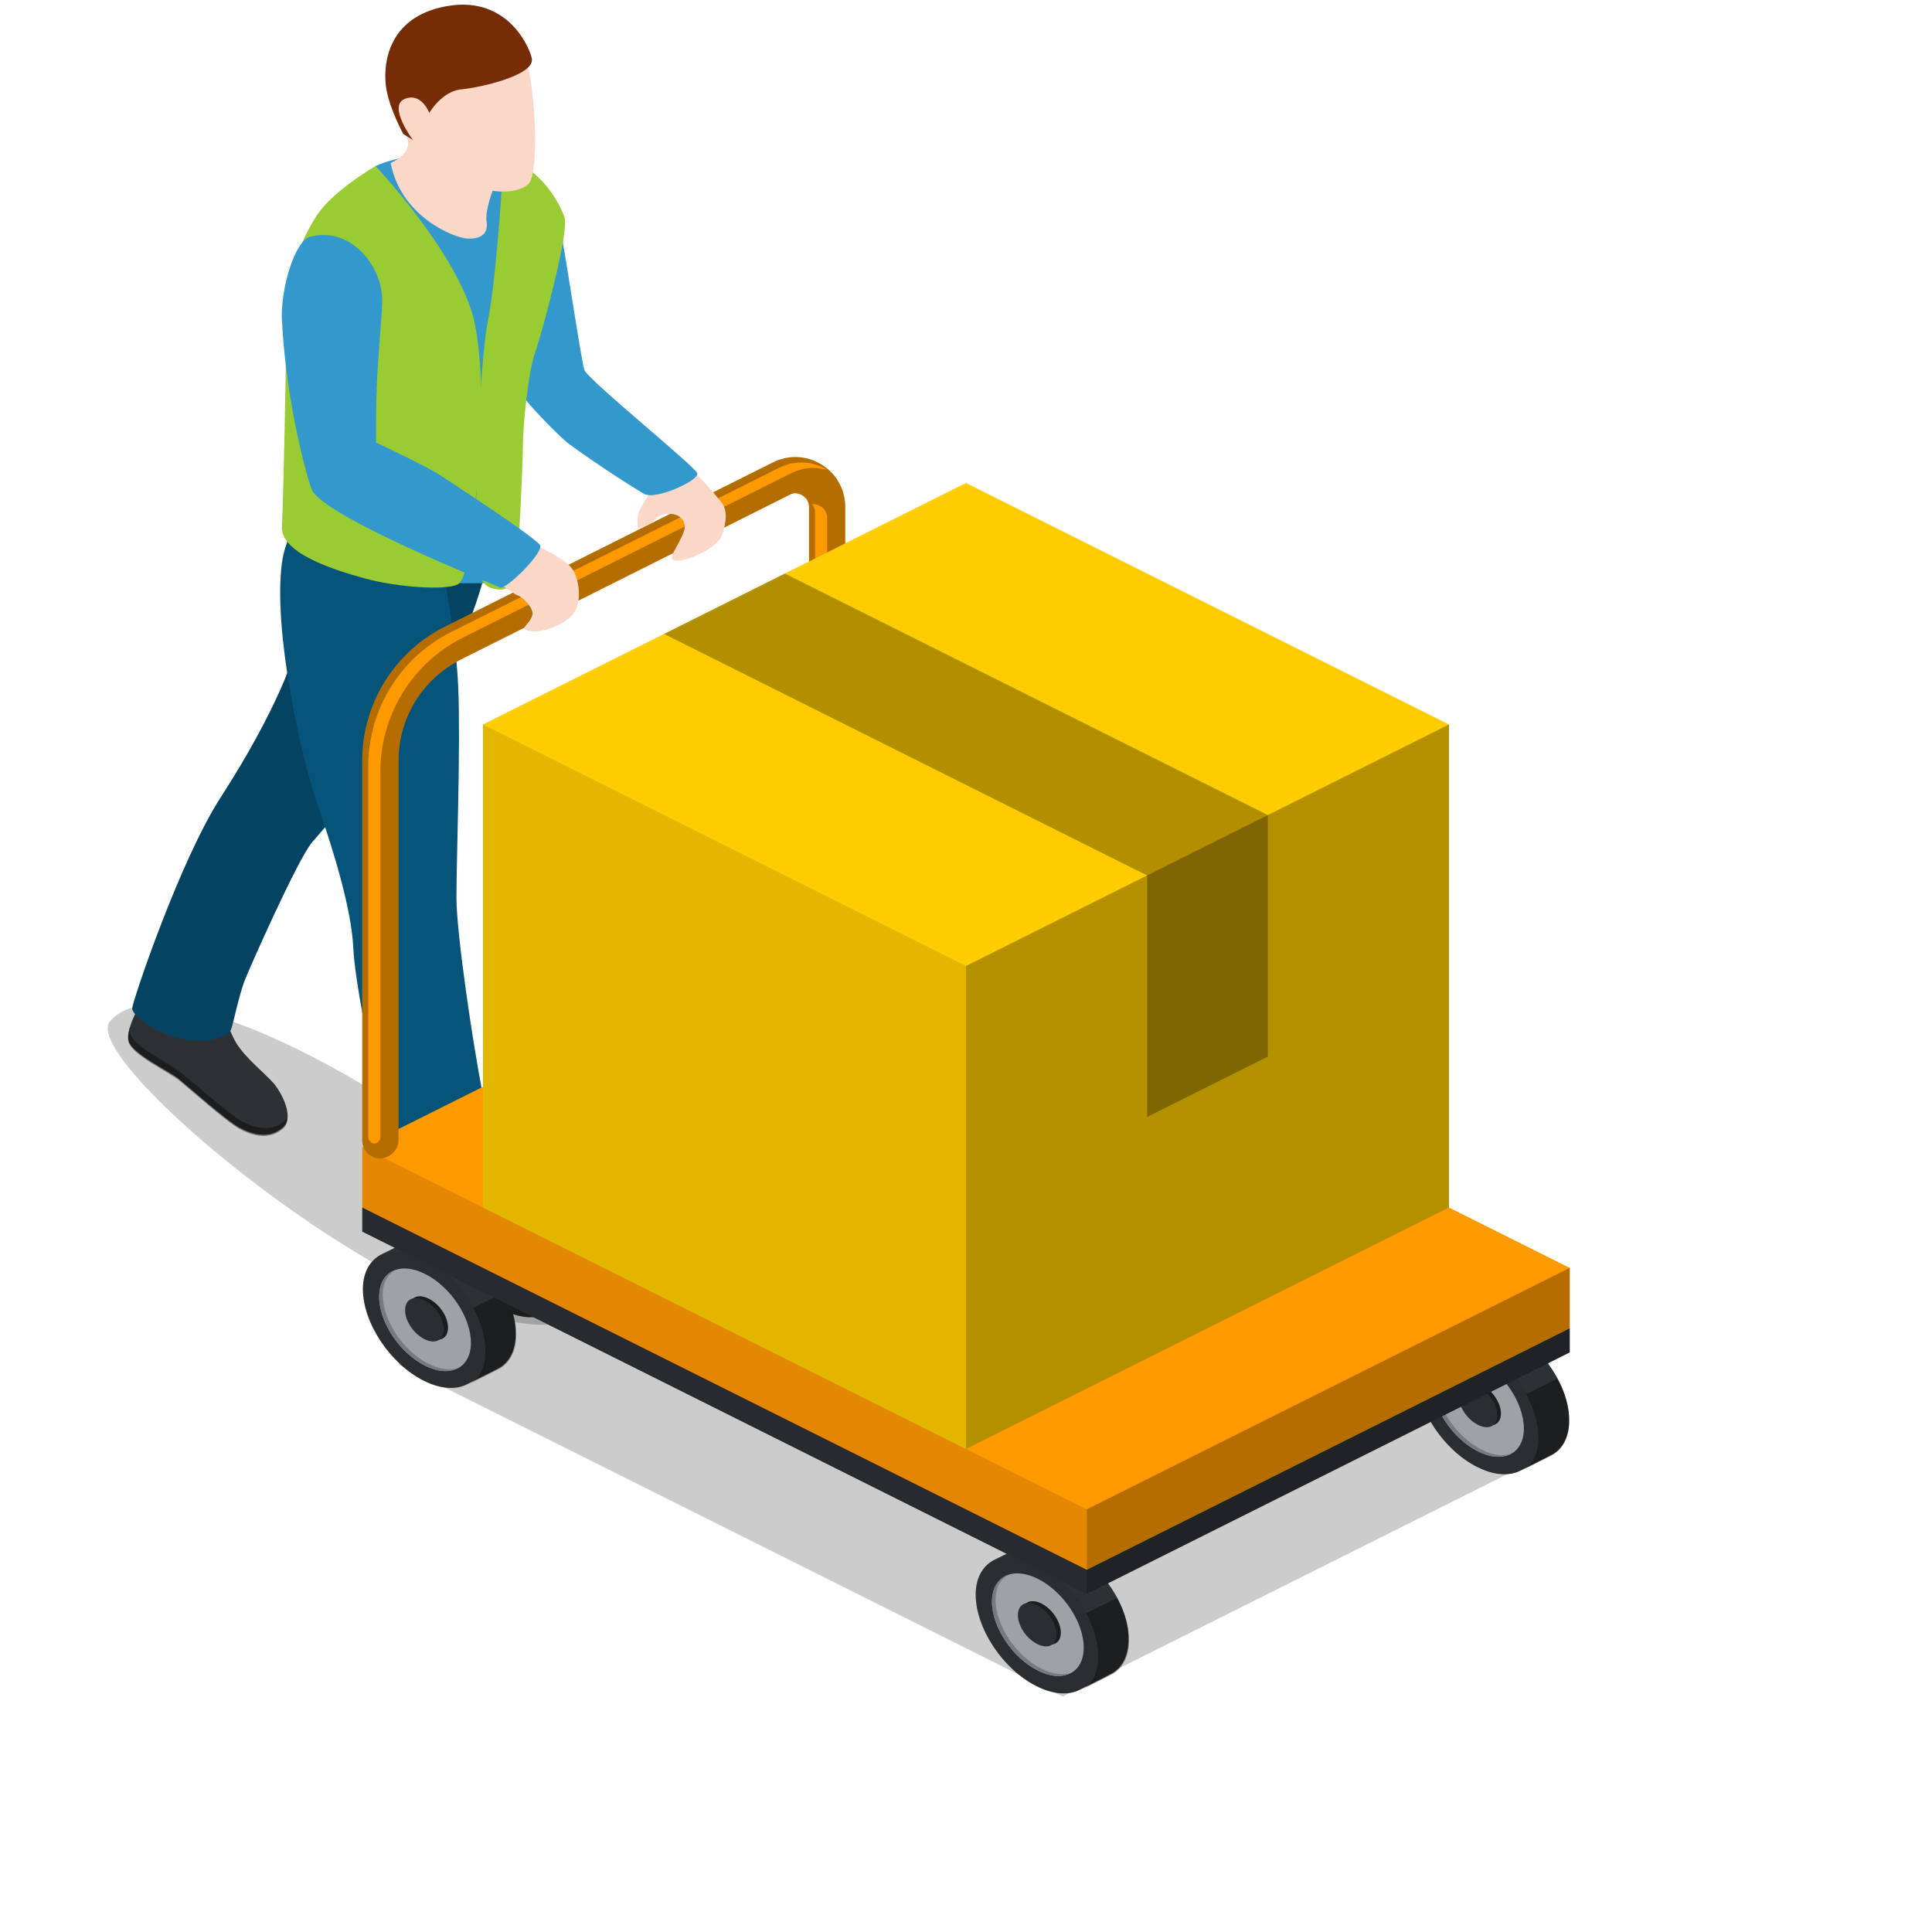 <?xml version="1.0" encoding="utf-8"?>
<!-- Generator: Adobe Illustrator 18.1.0, SVG Export Plug-In . SVG Version: 6.00 Build 0)  -->
<svg version="1.1" id="Layer_1" xmlns="http://www.w3.org/2000/svg" xmlns:xlink="http://www.w3.org/1999/xlink" x="0px" y="0px"
	 viewBox="0 0 320 320" enable-background="new 0 0 320 320" xml:space="preserve">
<g>
	<polygon opacity="0.2" points="66,226 176,281 256,241 146,186 	"/>
	<path opacity="0.2" d="M96.2,217.9c-18.2,11.1-83.8-41.6-78-48.7C31,153.6,111,208.9,96.2,217.9z"/>
	<path fill="#2D3134" d="M69.9,199c-0.4,2-0.6,5.5,0.3,6.9c0.9,1.4,6,5.7,7.5,7.1c2,1.8,5.5,4.6,9.1,5.1c3.7,0.5,9.6-2,9.1-4.7
		c-0.3-1.5-6.2-6.1-8.9-8.3c-2.3-2-5.9-7.5-5.9-7.5L69.9,199z"/>
	<path opacity="0.4" d="M95.9,213.4c0-0.1-0.1-0.3-0.2-0.5c-0.9,2.3-5.8,4.2-9,3.7c-3.6-0.5-7.1-3.3-9.1-5.1
		c-1.5-1.4-6.6-5.7-7.5-7.1c-0.3-0.4-0.4-1-0.5-1.7c0,1.3,0.2,2.5,0.6,3.2c0.9,1.4,6,5.7,7.5,7.1c2,1.8,5.5,4.6,9.1,5.1
		C90.4,218.7,96.4,216.2,95.9,213.4z"/>
	<path fill="#2D3134" d="M25.4,163.6c-2.1,1.9-4.6,6.8-4.1,8.8c0.5,2.1,6.7,5,8.3,6.3s8,7,10.1,8.1c2.4,1.3,5.1,1.8,7.2-0.1
		c1.9-1.7-0.3-5.8-1.6-7.3c-1.4-1.6-4.7-4.2-6.2-6.7c-1.5-2.6-3-7.3-3-7.3L25.4,163.6z"/>
	<path opacity="0.4" d="M47.2,185.6c-2.1,1.9-4.8,1.4-7.2,0.1c-2.1-1.2-8.5-6.8-10.1-8.1c-1.6-1.3-7.8-4.3-8.3-6.3
		c-0.1-0.4-0.1-0.9,0-1.4c-0.4,1.1-0.5,2-0.3,2.7c0.5,2.1,6.7,5,8.3,6.3s8,7,10.1,8.1c2.4,1.3,5.1,1.8,7.2-0.1
		c0.5-0.4,0.7-1.1,0.7-1.8C47.5,185.2,47.3,185.4,47.2,185.6z"/>
	<path fill="#06547A" d="M58.5,86.2l22.9,3.7c0,0-1.6,11.2-7.9,21.6s-19.4,25.2-21.8,28c-2.4,2.8-10.3,20.7-11.1,22.7
		c-1.3,3.3-2.1,8.5-2.6,8.8c-6.6,4.2-16.2-2.2-16.1-4c0.1-1.3,7.9-24.5,14.7-35c3.7-5.7,11-17.9,13-26.8S58.5,86.2,58.5,86.2z"/>
	<path opacity="0.2" d="M58.5,86.2l22.9,3.7c0,0-1.6,11.2-7.9,21.6s-19.4,25.2-21.8,28c-2.4,2.8-10.3,20.7-11.1,22.7
		c-1.3,3.3-2.1,8.5-2.6,8.8c-6.6,4.2-16.2-2.2-16.1-4c0.1-1.3,7.9-24.5,14.7-35c3.7-5.7,11-17.9,13-26.8S58.5,86.2,58.5,86.2z"/>
	<path fill="#06547A" d="M50.5,83.7c0,0-3.3,5.3-3.8,9.5c-1.5,11.1,3.1,32.1,6,40.4c2.9,8.3,5.5,17.3,5.8,23.2
		c0.3,5.9,2.6,16.7,4.1,23.8c2.8,12.5,5.5,21.3,5.9,22.7s7.1,1.1,9.8,0.5c2.6-0.5,6-1.6,6.2-2.4c0.1-0.8-3.2-13.7-4.7-21
		c-1.4-7.2-4.2-25.6-4.2-31.8s0.7-24.8,0.3-34.8c-0.4-10-3.8-26-3.8-26L50.5,83.7z"/>
	<g>
		<path fill="#2D3134" d="M176.9,256.5c-2.7-1.4-5.1-1.5-7-0.7l0,0l-5.1,2.5l0,0c-1.9,0.9-3.2,2.9-3.2,5.8c0,5.6,4.5,12.4,10.1,15.2
			c2.8,1.4,5.3,1.5,7.1,0.6c0,0,5-2.5,5.5-2.8c1.6-1,2.6-2.9,2.6-5.5C187.1,266.1,182.5,259.3,176.9,256.5z"/>
		<path opacity="0.39" d="M179.1,279.9c0.7-0.4,5-2.5,5.3-2.7c1.6-1,2.6-2.9,2.6-5.5c0-2.3-0.7-4.7-2-7l-5.1,2.5c1.2,2.3,2,4.7,2,7
			C182,277,180.9,279,179.1,279.9z"/>
		<path fill="#A9ABB0" d="M179.5,272.9c0,4.2-3.4,5.9-7.6,3.8c-4.2-2.1-7.6-7.2-7.6-11.4c0-4.2,3.4-5.9,7.6-3.8
			C176.1,263.6,179.5,268.7,179.5,272.9z"/>
		<path fill="#808285" d="M172.5,276.4c-4.2-2.1-7.6-7.2-7.6-11.4c0-2.1,0.8-3.5,2.2-4.2c-1.7,0.5-2.8,2.1-2.8,4.5
			c0,4.2,3.4,9.3,7.6,11.4c2.1,1.1,4.1,1.1,5.4,0.4C176,277.5,174.3,277.3,172.5,276.4z"/>
		<path fill="#2D3134" d="M175.7,270.4c0,1.8-1.4,2.5-3.2,1.6c-1.7-0.9-3.2-3-3.2-4.8c0-1.8,1.4-2.5,3.2-1.6
			C174.3,266.5,175.7,268.7,175.7,270.4z"/>
		<path opacity="0.39" d="M175.7,270.4c0,1.8-1.4,2.5-3.2,1.6c-1.7-0.9-3.2-3-3.2-4.8c0-1.8,1.4-2.5,3.2-1.6
			C174.3,266.5,175.7,268.7,175.7,270.4z"/>
		<path fill="#2D3134" d="M175,270.7c0,1.8-1.4,2.5-3.2,1.6s-3.2-3-3.2-4.8c0-1.8,1.4-2.5,3.2-1.6S175,269,175,270.7z"/>
		<path opacity="0.06" d="M182,274.2c0,5.6-4.5,7.9-10.1,5.1s-10.1-9.6-10.1-15.2c0-5.6,4.5-7.9,10.1-5.1
			C177.5,261.8,182,268.6,182,274.2z"/>
	</g>
	<g>
		<path fill="#2D3134" d="M249.9,220.2c-2.7-1.4-5.1-1.5-7-0.7l0,0l-5.1,2.5l0,0c-1.9,0.9-3.2,2.9-3.2,5.8c0,5.6,4.5,12.4,10.1,15.2
			c2.8,1.4,5.3,1.5,7.1,0.6c0,0,5-2.5,5.5-2.8c1.6-1,2.6-2.9,2.6-5.5C260,229.8,255.5,223,249.9,220.2z"/>
		<path opacity="0.39" d="M252,243.6c0.7-0.4,5-2.5,5.3-2.7c1.6-1,2.6-2.9,2.6-5.5c0-2.3-0.7-4.7-2-7l-5.1,2.5c1.2,2.3,2,4.7,2,7
			C254.9,240.7,253.8,242.7,252,243.6z"/>
		<path fill="#A9ABB0" d="M252.4,236.6c0,4.2-3.4,5.9-7.6,3.8s-7.6-7.2-7.6-11.4c0-4.2,3.4-5.9,7.6-3.8S252.4,232.4,252.4,236.6z"/>
		<path fill="#808285" d="M245.4,240.1c-4.2-2.1-7.6-7.2-7.6-11.4c0-2.1,0.8-3.5,2.2-4.2c-1.7,0.5-2.8,2.1-2.8,4.5
			c0,4.2,3.4,9.3,7.6,11.4c2.1,1.1,4.1,1.1,5.4,0.4C248.9,241.2,247.3,241.1,245.4,240.1z"/>
		<path fill="#2D3134" d="M248.6,234.1c0,1.8-1.4,2.5-3.2,1.6c-1.7-0.9-3.2-3-3.2-4.8c0-1.8,1.4-2.5,3.2-1.6
			C247.2,230.3,248.6,232.4,248.6,234.1z"/>
		<path opacity="0.39" d="M248.6,234.1c0,1.8-1.4,2.5-3.2,1.6c-1.7-0.9-3.2-3-3.2-4.8c0-1.8,1.4-2.5,3.2-1.6
			C247.2,230.3,248.6,232.4,248.6,234.1z"/>
		<path fill="#2D3134" d="M248,234.4c0,1.8-1.4,2.5-3.2,1.6s-3.2-3-3.2-4.8s1.4-2.5,3.2-1.6S248,232.7,248,234.4z"/>
		<path opacity="0.06" d="M254.9,237.9c0,5.6-4.5,7.9-10.1,5.1s-10.1-9.6-10.1-15.2s4.5-7.9,10.1-5.1
			C250.4,225.5,254.9,232.3,254.9,237.9z"/>
	</g>
	<g>
		<path fill="#2D3134" d="M75.4,205.9c-2.7-1.4-5.1-1.5-7-0.7l0,0l-5.1,2.5l0,0c-1.9,0.9-3.2,2.9-3.2,5.8c0,5.6,4.5,12.4,10.1,15.2
			c2.8,1.4,5.3,1.5,7.1,0.6c0,0,5-2.5,5.5-2.8c1.6-1,2.6-2.9,2.6-5.5C85.6,215.6,81,208.7,75.4,205.9z"/>
		<path opacity="0.39" d="M77.6,229.3c0.7-0.4,5-2.5,5.3-2.7c1.6-1,2.6-2.9,2.6-5.5c0-2.3-0.7-4.7-2-7l-5.1,2.5c1.2,2.3,2,4.7,2,7
			C80.5,226.5,79.4,228.4,77.6,229.3z"/>
		<path fill="#A9ABB0" d="M78,222.4c0,4.2-3.4,5.9-7.6,3.8s-7.6-7.2-7.6-11.4c0-4.2,3.4-5.9,7.6-3.8S78,218.2,78,222.4z"/>
		<path fill="#808285" d="M71,225.9c-4.2-2.1-7.6-7.2-7.6-11.4c0-2.1,0.8-3.5,2.2-4.2c-1.7,0.5-2.8,2.1-2.8,4.5
			c0,4.2,3.4,9.3,7.6,11.4c2.1,1.1,4.1,1.1,5.4,0.4C74.5,227,72.8,226.8,71,225.9z"/>
		<path fill="#2D3134" d="M74.2,219.9c0,1.8-1.4,2.5-3.2,1.6c-1.7-0.9-3.2-3-3.2-4.8c0-1.8,1.4-2.5,3.2-1.6
			C72.8,216,74.2,218.1,74.2,219.9z"/>
		<path opacity="0.39" d="M74.2,219.9c0,1.8-1.4,2.5-3.2,1.6c-1.7-0.9-3.2-3-3.2-4.8c0-1.8,1.4-2.5,3.2-1.6
			C72.8,216,74.2,218.1,74.2,219.9z"/>
		<path fill="#2D3134" d="M73.5,220.2c0,1.8-1.4,2.5-3.2,1.6s-3.2-3-3.2-4.8s1.4-2.5,3.2-1.6S73.5,218.4,73.5,220.2z"/>
		<path opacity="0.06" d="M80.5,223.7c0,5.6-4.5,7.9-10.1,5.1s-10.1-9.6-10.1-15.2s4.5-7.9,10.1-5.1
			C76,211.3,80.5,218.1,80.5,223.7z"/>
	</g>
	<g>
		<g>
			<polygon fill="#2D3134" points="60,200 60,204 180,264 260,224 260,220 140,160 			"/>
			<polygon opacity="0.11" points="180,264 60,204 60,200 180,260 			"/>
			<polygon opacity="0.29" points="180,264 260,224 260,220 180,260 			"/>
		</g>
		<g>
			<polygon fill="#FF9900" points="60,190 60,200 180,260 260,220 260,210 140,150 			"/>
			<polygon opacity="0.11" points="180,260 60,200 60,190 180,250 			"/>
			<polygon opacity="0.29" points="180,260 260,220 260,210 180,250 			"/>
		</g>
	</g>
	<g>
		<path fill="#FF9900" d="M131.7,75.7c-1.2,0-2.5,0.3-3.7,0.9l-54.3,27.2C65.3,108,60,116.6,60,126v62.9c0,2,2,3.5,3.9,2.8h0
			c1.2-0.4,2.1-1.6,2.1-2.8V126c0-7.1,4-13.6,10.4-16.8L130.7,82c0.3-0.2,0.7-0.3,1-0.3c1.1,0,2.3,0.9,2.3,2.3v68.4
			c0,1.8,1.9,3.1,3.6,2.5v0c1.5-0.6,2.4-2,2.4-3.5V84C140,79.2,136.1,75.7,131.7,75.7z"/>
		<path opacity="0.29" d="M131.7,75.7c-1.2,0-2.5,0.3-3.7,0.9l-54.3,27.2C65.3,108,60,116.6,60,126v62.9c0,2,2,3.5,3.9,2.8l0,0
			c1.2-0.4,2.1-1.6,2.1-2.8V126c0-7.1,4-13.6,10.4-16.8L130.7,82c0.3-0.2,0.7-0.3,1-0.3c1.1,0,2.3,0.9,2.3,2.3v68.4
			c0,1.8,1.9,3.1,3.6,2.5c1.5-0.6,2.4-2,2.4-3.5V84C140,79.2,136.1,75.7,131.7,75.7z M137,152.3c0,0.7-0.7,1.2-1.3,0.9
			c-0.4-0.1-0.7-0.5-0.7-0.9V84.9c0-0.5-0.2-1-0.5-1.4c0.1,0,0.1,0,0.2,0c1.1,0,2.3,0.9,2.3,2.3V152.3z M134.7,77.5
			c-1.2,0-2.5,0.3-3.7,0.9l-54.3,27.2c-8.4,4.2-13.7,12.8-13.7,22.2v60.6c0,0.7-0.8,1.2-1.4,0.9c-0.3-0.2-0.6-0.5-0.6-0.9v-61.5
			c0-9.4,5.3-18,13.7-22.2L129,77.5c1.2-0.6,2.5-0.9,3.7-0.9c1.5,0,3,0.4,4.3,1.2C136.3,77.7,135.5,77.5,134.7,77.5z"/>
	</g>
	<path fill="#FBD7C7" d="M108.7,80.1c0,0,4.5-1.8,5.2-2.3s4.4,3.9,5.5,5.3c1.2,1.4,0.9,3.3,0.2,5.5c-0.9,2.7-8.5,5.5-8.3,3.7
		c0.1-1.1,2.4-4,2.1-5.4c-0.2-0.8-0.8-1.8-2.7-1.8c-1.2,0-2.1,0.7-2.5,1.3c-0.2,0.3-2.5,1.4-2.6,0.9c0-1.1,0-2.3,0.4-2.9
		C106.7,82.9,108.7,80.1,108.7,80.1z"/>
	<path fill="#3399CC" d="M92.2,34.9c0.8,2.4,4,24.7,4.6,26.4c0.7,1.7,18.4,16,18.7,17.1c0.3,1.2-7,4.5-8.8,3.4
		c-1.6-0.9-7.3-4.5-12.5-8.3c-1.6-1.2-7.3-7.1-7.7-8.1c-0.4-1-0.5-13.1-0.7-14.4S92.2,34.9,92.2,34.9z"/>
	<path fill="#3399CC" d="M71.1,96.6c0,0-11.5-67.8-8.9-69.1c2.6-1.3,11.4-3,15.3-3.2c4-0.2,10.6,4.1,10.6,4.1l-6.7,68.2H71.1z"/>
	<path fill="#99CC33" d="M62.2,27.5c0,0-6.9,4-9.6,8s-5.2,10.2-5.2,18.4s-0.5,29-0.7,33.3c-0.3,4.3,8.2,7.1,13.7,8.6s13.4,2,15.4,1
		s2.7-11.9,3.6-20.4c0.5-4.6,0.7-17.7-1.1-24.2C75.2,41.3,62.2,27.5,62.2,27.5z"/>
	<path fill="#99CC33" d="M83.4,26.4c0,0-1,18.7-2.6,26.8s-2.4,37.7-1.7,40.3c0.7,2.6,0.8,3.7,3.1,4.1s3.2-1.4,3.4-3
		c0.2-2,1-17.1,1-20.6c0-3.4,0.9-12.7,2.1-15.8c1.1-3.2,5.6-19.8,4.8-22.2S89.2,27.2,83.4,26.4z"/>
	<path fill="#FBD7C7" d="M81.6,86.6l-4.3,6c0,0,7.8,5.9,8.4,6s2.7,2,2.5,3.2c-0.3,1.3-1.7,2.1-1.3,2.4c1.6,1.2,7-0.6,8.3-2.9
		s0.5-5.7-0.3-6.9c-0.8-1.2-2-1.8-3.1-2.5C89.7,90.7,81.6,86.6,81.6,86.6z"/>
	<path fill="#3399CC" d="M51.4,39.2c-2.7,0.7-5,9.1-4.7,13.9c0.7,13.8,4.2,26.1,4.9,27.9c1.7,4.5,30.2,15.8,31.2,16.3
		c1,0.5,7.6-6.1,6.6-7.1c-2.1-2.1-13.2-9.3-16.5-11.5c-2.3-1.5-10.6-5.4-10.6-5.4s-0.1-5.6,0.2-11.3c0.4-6.7,0.8-9.9,0.8-12.5
		C63.2,44,58.1,37.5,51.4,39.2z"/>
	<path fill="#FBD7C7" d="M64.7,27c0,0,2.7-1.1,2.9-3.1s-5.9-9.7-0.8-16.8c5.1-7.1,17.8-5.8,20,1.3s2.4,20.7,0.7,22.1
		c-2.1,1.8-5.9,1.1-5.9,1.1s-1.3,3.3-1,5.1c0.4,2.7-2,2.9-3.3,2.8C75.4,39.4,66.5,36.1,64.7,27z"/>
	<path fill="#762C07" d="M66.8,22.2l1.6,1c0,0-4.2-5.6-1.4-6.8c2.8-1.2,4.1,2.3,4.1,2.3s2.1-3.6,5.3-3.9s12-2.3,11.7-5
		C88,8.6,84.5-0.8,74.1,1S63.4,11.4,64,14.8S66.8,22.2,66.8,22.2z"/>
</g>
<g>
	<polygon fill="#FFCC00" points="80,120 80,200 160,240 240,200 240,120 160,80 	"/>
	<polygon opacity="0.11" points="160,240 80,200 80,120 160,160 	"/>
	<polygon opacity="0.3" points="130,95 110,105 190,145 190,185 210,175 210,135 	"/>
	<polygon opacity="0.29" points="160,240 240,200 240,120 160,160 	"/>
</g>
</svg>
